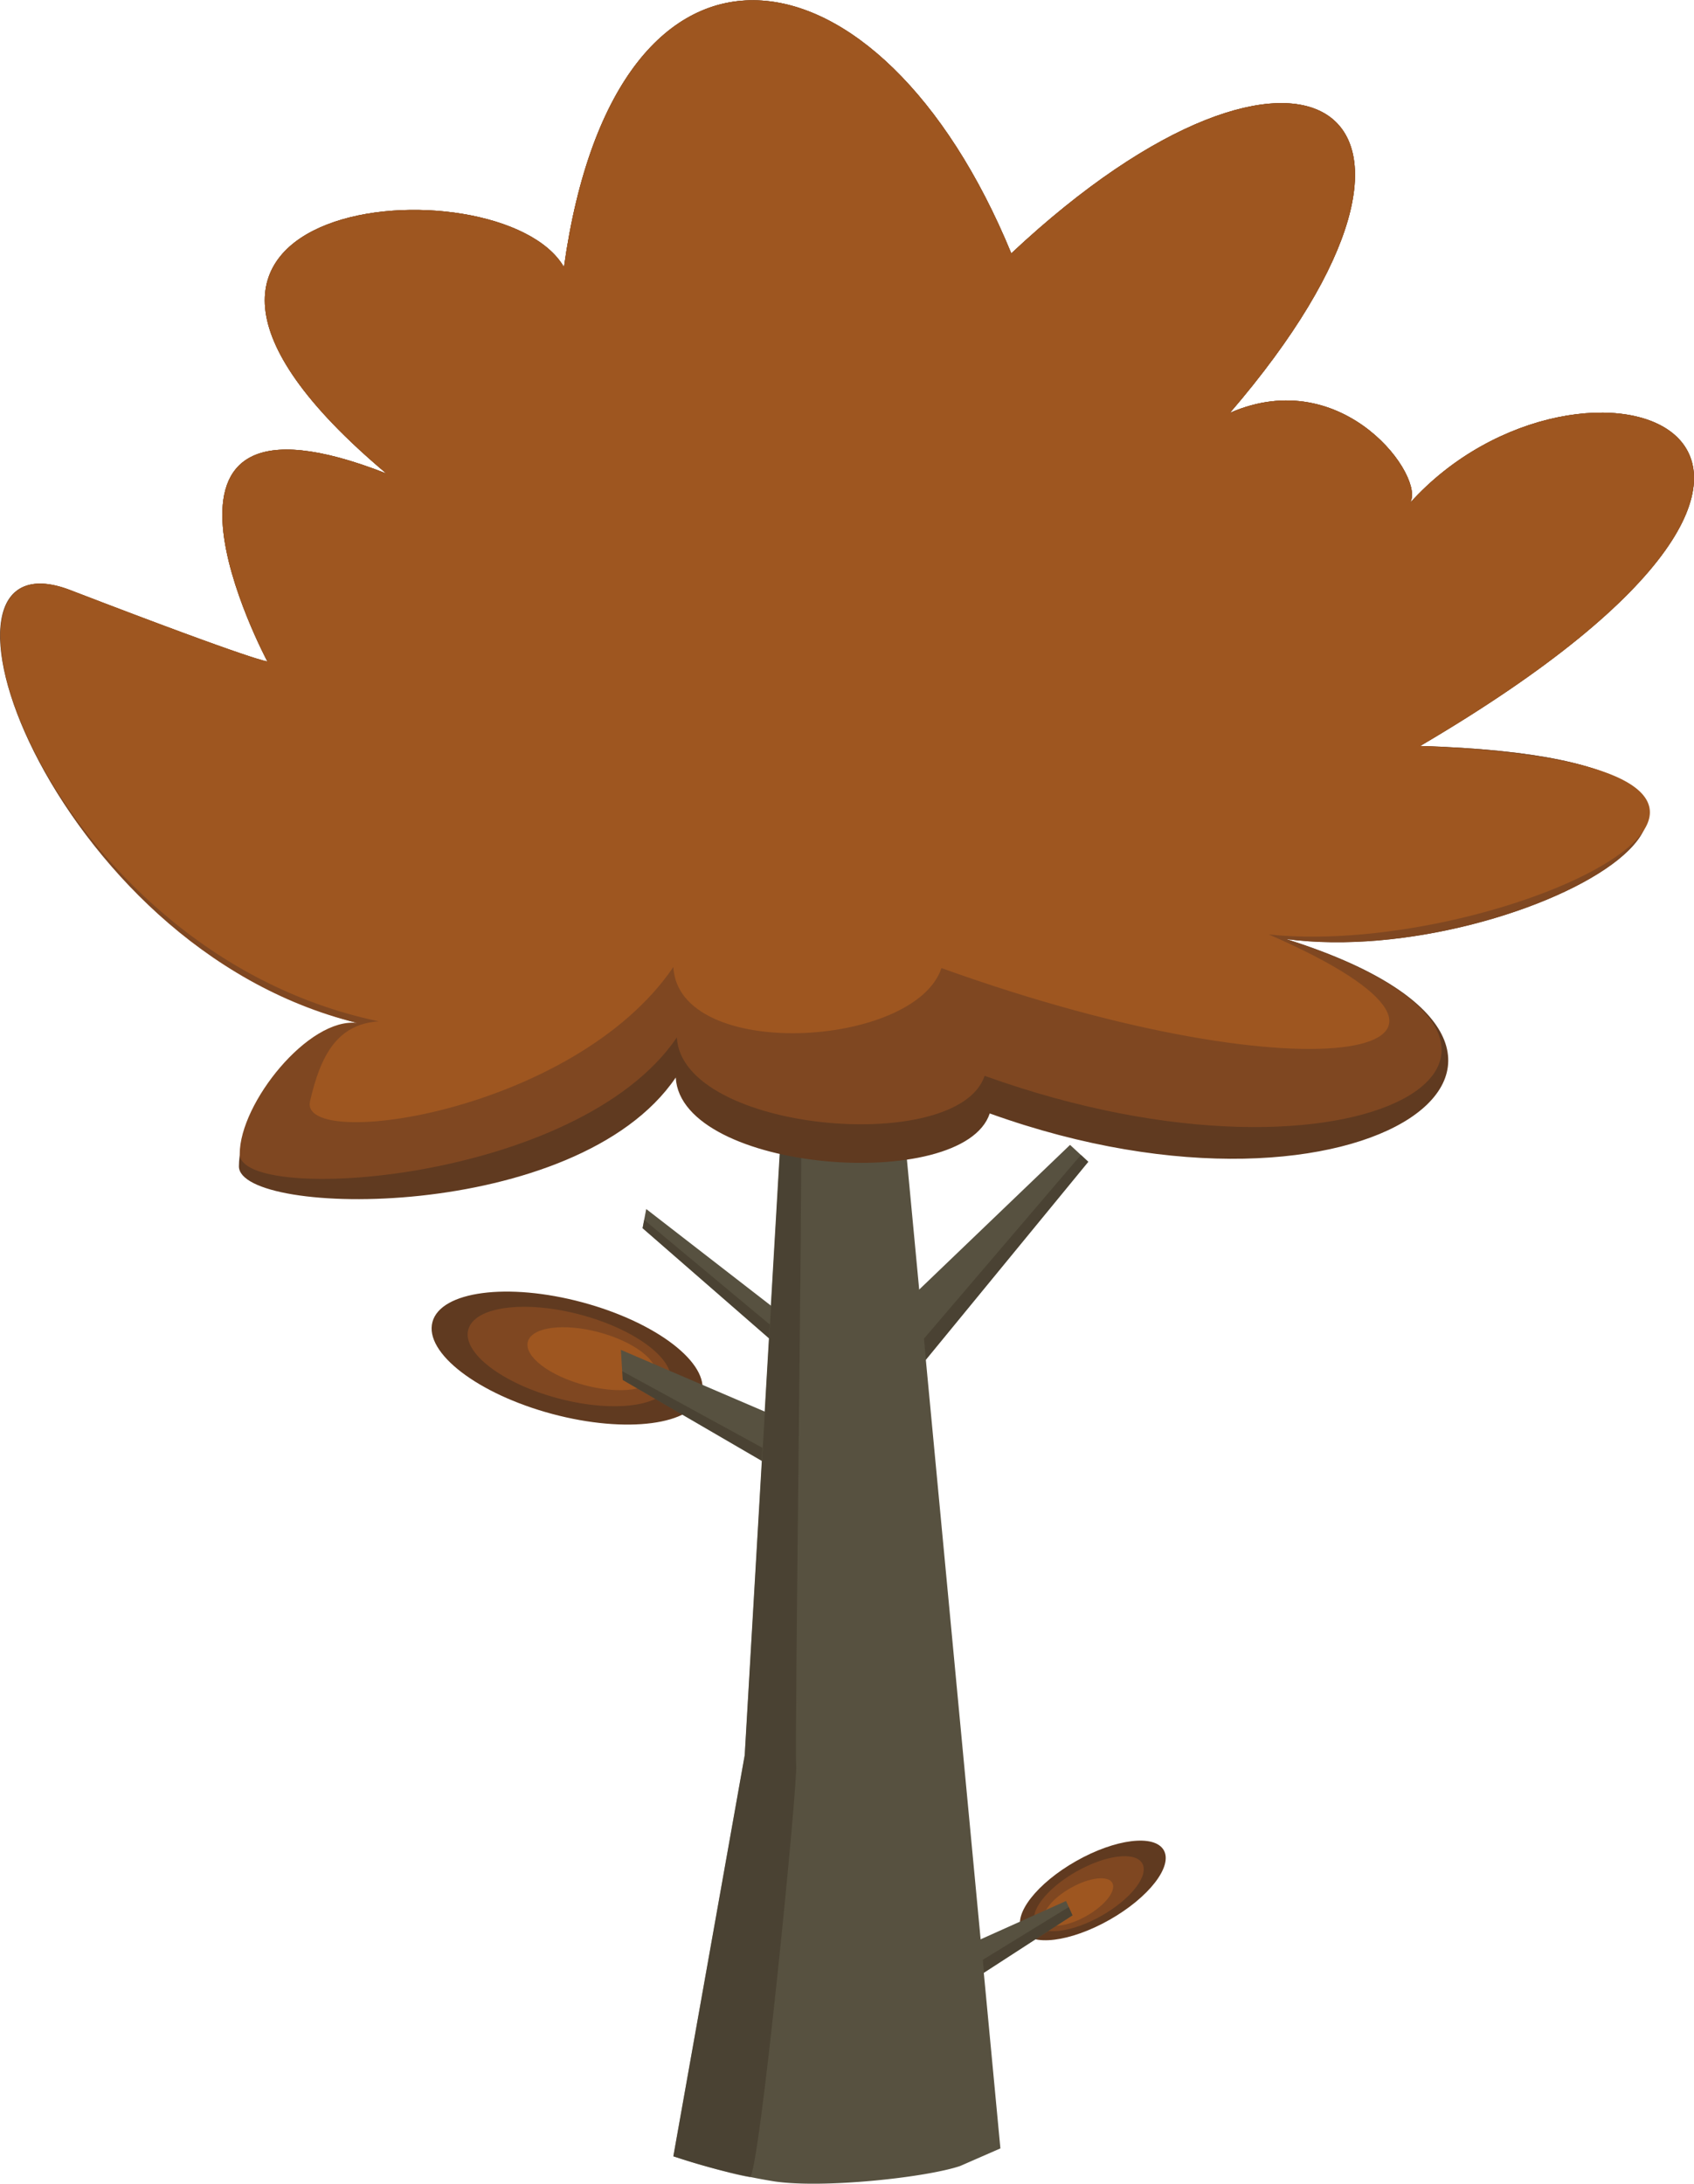 <svg id="Layer_1" data-name="Layer 1" xmlns="http://www.w3.org/2000/svg" viewBox="0 0 352.89 454.89"><defs><style>.cls-1{fill:#603a20;}.cls-2{fill:#7f4721;}.cls-3{fill:#9e5620;}.cls-4{fill:#575140;}.cls-5{fill:#42392b;opacity:0.6;}</style></defs><title>tree</title><ellipse class="cls-1" cx="116.77" cy="282.38" rx="11.99" ry="28.92" transform="matrix(0.26, -0.97, 0.97, 0.26, -186.13, 322.75)"/><ellipse class="cls-2" cx="118.58" cy="282.55" rx="9.02" ry="21.77" transform="translate(-184.94 324.62) rotate(-75.12)"/><ellipse class="cls-3" cx="123.27" cy="283.01" rx="5.71" ry="13.77" transform="translate(-181.91 329.49) rotate(-75.12)"/><ellipse class="cls-1" cx="227.64" cy="393.82" rx="16.99" ry="7.04" transform="translate(-164.6 163.47) rotate(-29.55)"/><ellipse class="cls-2" cx="226.82" cy="394.5" rx="12.78" ry="5.3" transform="translate(-165.04 163.15) rotate(-29.55)"/><ellipse class="cls-3" cx="224.66" cy="396.23" rx="8.09" ry="3.35" transform="translate(-166.18 162.31) rotate(-29.55)"/><polygon class="cls-4" points="129.34 281.19 129.73 287.46 163.03 306.82 159.76 294.24 129.34 281.19"/><polygon class="cls-4" points="134.62 251.85 133.86 255.84 162.56 280.85 160.68 272.04 134.62 251.85"/><polygon class="cls-4" points="222.91 238.49 226.71 242.01 190.99 285.54 190.19 269.87 222.91 238.49"/><path class="cls-4" d="M140.27,449.18a132,132,0,0,0,21,5.22c10.19,1.52,31.63-.8,38.74-3.2l8.39-3.67L184.6,195.81l-19.54-.93-9.93,170.75Z"/><path class="cls-5" d="M140.27,449.18s11.7,3.75,15.94,4.32c1.9,0.25,10-81.92,9.65-85.73s1.35-126.93,1-130.2-4.27.93-4.27,0.93-6.84,116.92-7.44,127.14Z"/><path class="cls-1" d="M140.77,224.46c-20.62,30.36-91,29.14-91,18.5s12.09-29.87,24.67-29.87C9,196-19.74,109.72,14.64,122.94c39.78,15.3,41.06,14.85,41.06,14.85S22.7,76,80.48,98.63c-69.16-58.14,23.82-65.8,37-43,10.89-77.92,65.89-69.28,93.19-2.85C271.2-4,311.15,22.1,256.22,86c23.8-10.42,41,13.74,37.47,18.81,35.63-39.61,112.07-14,2.16,50.58,98,3,21.19,46.8-27.93,40.22,72.81,22.83,16.59,64.51-61.74,36.33C200.64,248.67,141.83,244.18,140.77,224.46Z"/><path class="cls-2" d="M141,216.11C120.37,246.47,49.94,251,49.94,240.39s14.36-28.5,24.46-27.3C9.93,197.33-19.74,109.72,14.64,122.94c39.78,15.3,41.06,14.85,41.06,14.85S22.7,76,80.48,98.63c-69.16-58.14,23.82-65.8,37-43,10.89-77.92,65.89-69.28,93.19-2.85C271.2-4,311.15,22.1,256.22,86c23.8-10.42,41,13.74,37.47,18.81,35.63-39.61,112.07-14,2.16,50.58,98,3,21.19,46.8-27.93,40.22,70.29,22.71,15.53,56.67-62.81,28.49C199.57,240.83,142.06,235.82,141,216.11Z"/><path class="cls-3" d="M140.27,201.44c-20.62,30.36-78,38.41-75.69,28,2.22-9.78,5.75-16.09,14.3-16.69-70.12-14.7-98.62-103.07-64.25-89.85,39.78,15.3,41.06,14.85,41.06,14.85S22.7,76,80.48,98.63c-69.16-58.14,23.82-65.8,37-43,10.89-77.92,65.89-69.28,93.19-2.85C271.2-4,311.15,22.1,256.22,86c23.8-10.42,41,13.74,37.47,18.81,35.63-39.61,112.07-14,2.16,50.58,101.46,4.25,17.51,44.4-31.53,39.27,56.72,24.67,10.13,35.17-68.2,7C190.58,218.37,141.33,221.16,140.27,201.44Z"/><polygon class="cls-5" points="129.62 285.63 158.83 301.59 158.66 304.31 129.73 287.46 129.62 285.63"/><polygon class="cls-4" points="199.66 414.39 223.42 398.98 222.07 395.99 196.41 407.51 199.66 414.39"/><polygon class="cls-5" points="222.64 397.25 204.73 408.25 204.98 410.9 223.42 398.98 222.64 397.25"/><polygon class="cls-5" points="134.19 254.11 160.37 275.92 160.18 278.75 133.86 255.84 134.19 254.11"/><polygon class="cls-5" points="192.48 278.85 192.88 283.24 226.71 242 225.17 240.58 192.48 278.85"/></svg>
